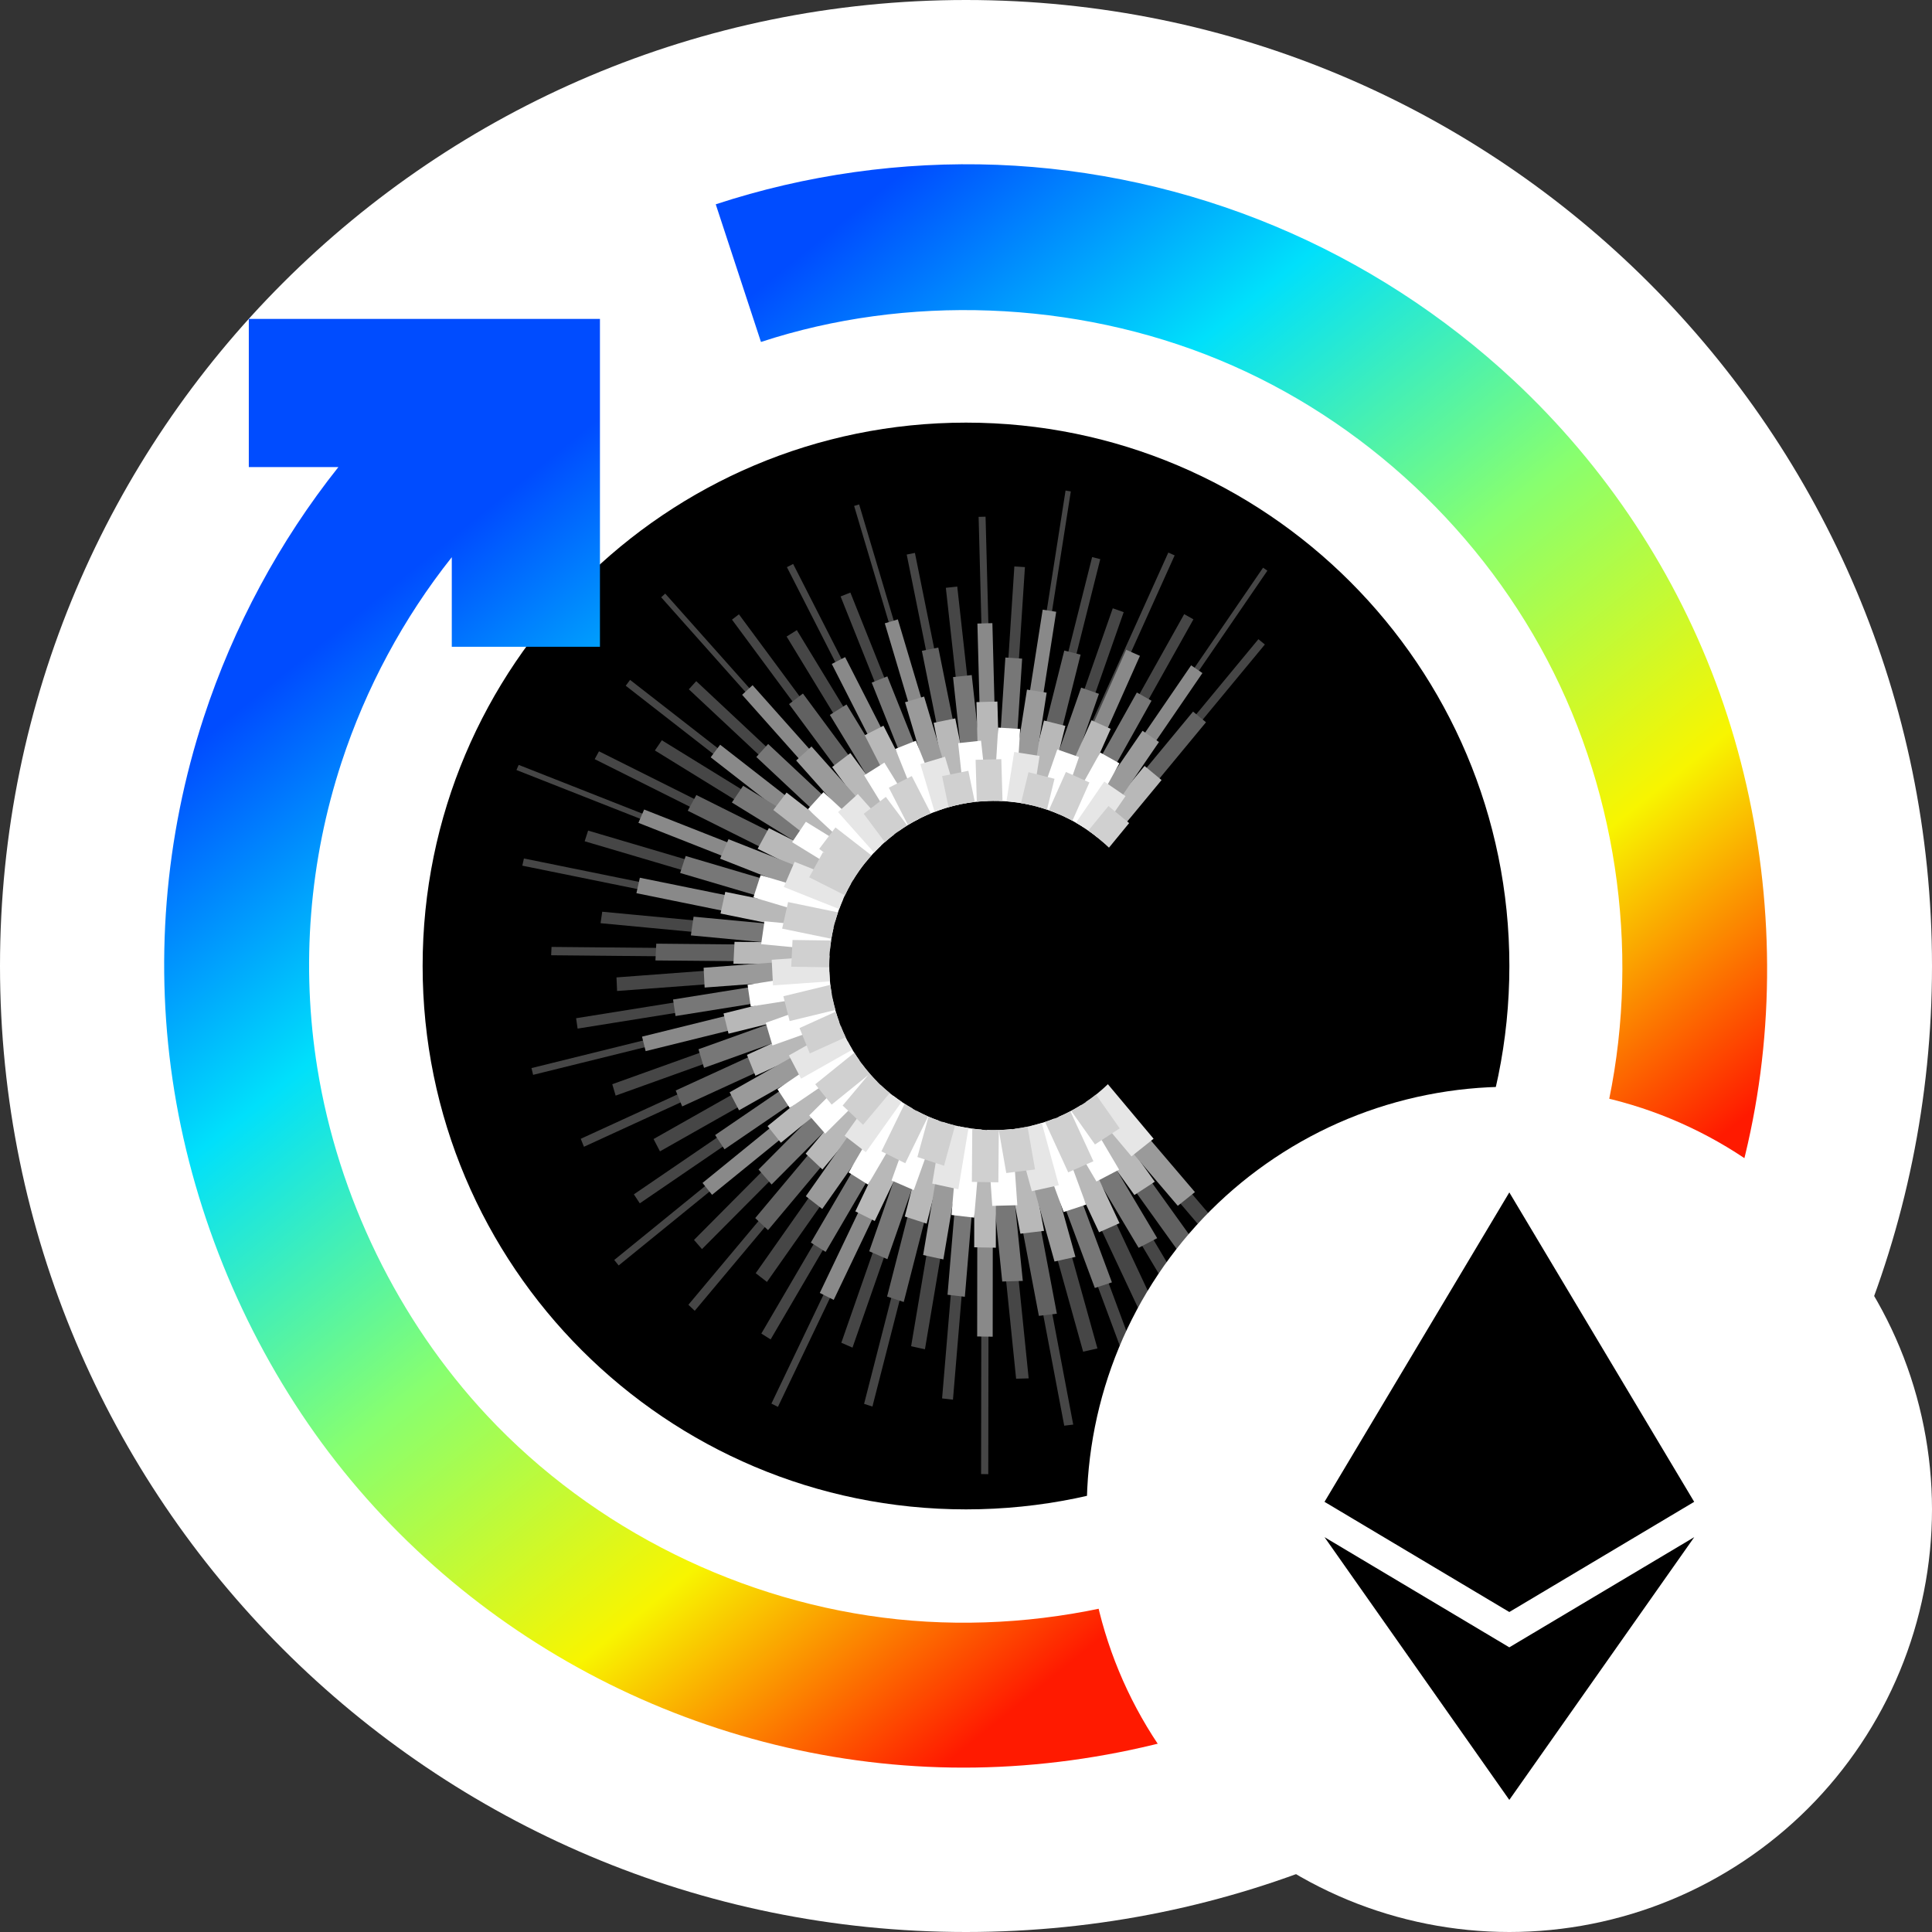 <svg width="32" height="32" viewBox="0 0 32 32" fill="none" xmlns="http://www.w3.org/2000/svg">
<rect x="0" y="0" width="32" height="32" fill="#333333" stroke="none"/>
<path d="M0 16C0 7.163 7.163 0 16 0V0C24.837 0 32 7.163 32 16V16C32 24.837 24.837 32 16 32V32C7.163 32 0 24.837 0 16V16Z" fill="white"/>
<g clip-path="url(#clip0_144_593254)">
<path d="M25 16C25 20.971 20.971 25 16 25C11.029 25 7 20.971 7 16C7 11.029 11.029 7 16 7C20.971 7 25 11.029 25 16Z" fill="black"/>
<path fill-rule="evenodd" clip-rule="evenodd" d="M17.649 8.125L17.736 8.139L16.926 13.304L16.839 13.29L17.649 8.125ZM18.089 9.227L18.224 9.261L17.193 13.363L17.058 13.329L18.089 9.227ZM16.976 9.393L16.801 9.382L16.549 13.265L16.723 13.276L16.976 9.393ZM16.209 8.561L16.324 8.558L16.448 13.264L16.332 13.267L16.209 8.561ZM18.612 10.139L18.431 10.075L17.271 13.387L17.452 13.45L17.452 13.45L17.526 13.483L19.456 9.199L19.351 9.152L17.584 13.072L18.612 10.139ZM15.018 9.185L15.154 9.158L15.99 13.304L15.854 13.331L15.018 9.185ZM14.23 8.355L14.147 8.38L15.639 13.391L15.723 13.366L14.23 8.355ZM13.923 9.879L14.085 9.815L15.528 13.428L15.366 13.492L13.923 9.879ZM13.137 9.341L13.034 9.394L15.171 13.588L15.274 13.535L13.137 9.341ZM15.666 9.736L15.855 9.715L16.241 13.189L16.052 13.21L15.666 9.736ZM14.868 13.73L14.753 13.818L12.124 10.263L12.239 10.175L14.868 13.73ZM14.58 13.97L14.647 13.908L11.018 9.832L10.951 9.893L14.58 13.97ZM14.493 14.055L14.37 14.189L11.409 11.417L11.532 11.282L14.493 14.055ZM14.23 14.37L14.303 14.273L10.436 11.261L10.364 11.358L13.649 13.917L10.962 12.261L10.847 12.43L14.101 14.436L14.174 14.326L14.23 14.37ZM15.107 13.575L14.938 13.68L13.029 10.543L13.198 10.437L15.107 13.575ZM13.985 14.641L14.056 14.511L9.921 12.444L9.85 12.574L13.985 14.641ZM13.924 14.77L13.887 14.855L8.554 12.754L8.591 12.669L13.924 14.77ZM13.785 15.146L13.842 14.97L9.741 13.757L9.684 13.934L13.785 15.146ZM13.757 15.252L13.731 15.371L8.651 14.338L8.678 14.219L13.757 15.252ZM20.95 10.675L20.843 10.587L18.146 13.846L18.253 13.934L20.95 10.675ZM20.92 9.403L20.992 9.452L18.038 13.766L17.965 13.716L20.92 9.403ZM19.767 10.258L19.614 10.172L17.715 13.568L17.867 13.653L19.767 10.258ZM15.491 18.652L15.629 18.697L14.45 23.297L14.312 23.252L15.491 18.652ZM16.151 18.794L15.972 18.773L15.604 23.162L15.784 23.183L16.151 18.794ZM16.258 18.8L16.377 18.802L16.369 24.417L16.25 24.415L16.258 18.8ZM15.41 18.622L15.225 18.542L13.935 22.24L14.12 22.321L15.41 18.622ZM15.694 18.716L15.924 18.767L15.32 22.348L15.091 22.298L15.694 18.716ZM13.667 15.865L13.674 15.726L9.135 15.684L9.129 15.822L13.667 15.865ZM13.682 16.201L13.707 16.373L9.567 17.037L9.542 16.865L13.682 16.201ZM13.757 16.585L13.729 16.473L8.803 17.691L8.83 17.803L13.757 16.585ZM13.709 15.454L13.681 15.644L9.947 15.291L9.975 15.101L13.709 15.454ZM13.676 16.155L13.665 15.93L10.211 16.189L10.221 16.414L13.676 16.155ZM13.814 16.938L13.867 17.069L9.672 18.994L9.619 18.862L13.814 16.938ZM14.122 17.523L14.025 17.375L10.499 19.782L10.597 19.931L14.122 17.523ZM14.185 17.607L14.259 17.698L10.247 20.96L10.174 20.869L14.185 17.607ZM13.785 16.858L13.729 16.67L10.141 17.958L10.197 18.147L13.785 16.858ZM13.893 17.13L14 17.334L10.931 19.07L10.825 18.866L13.893 17.13ZM14.551 18.077L14.445 17.977L11.402 21.611L11.507 21.711L14.551 18.077ZM14.829 18.294L14.982 18.391L12.764 22.185L12.61 22.088L14.829 18.294ZM15.183 18.495L15.076 18.442L12.777 23.248L12.885 23.302L15.183 18.495ZM14.252 17.763L14.385 17.916L11.627 20.689L11.495 20.537L14.252 17.763ZM14.788 18.267L14.602 18.123L12.517 21.088L12.703 21.233L14.788 18.267ZM16.72 18.822L16.869 18.803L17.776 23.596L17.627 23.614L16.72 18.822ZM17.402 18.668L17.224 18.726L18.8 22.97L18.978 22.911L17.402 18.668ZM16.422 18.835L16.631 18.83L17.038 22.83L16.83 22.836L16.422 18.835ZM17.176 18.741L16.939 18.794L17.94 22.388L18.177 22.335L17.176 18.741ZM17.439 18.656L17.677 18.551L17.652 18.51L17.841 18.412L19.962 21.974L19.773 22.072L17.708 18.603L19.14 21.655L18.896 21.762L17.439 18.656ZM18.047 18.281L17.919 18.364L20.843 22.444L20.972 22.361L18.047 18.281ZM18.301 18.085L18.107 18.241L20.594 21.157L20.789 21.002L18.301 18.085Z" fill="#464646"/>
<path fill-rule="evenodd" clip-rule="evenodd" d="M17.27 10.098L17.494 10.133L16.996 13.314L16.772 13.279L17.27 10.098ZM16.189 10.328L16.437 10.321L16.514 13.262L16.266 13.268L16.189 10.328ZM14.871 10.259L14.655 10.324L15.574 13.409L15.791 13.345L14.871 10.259ZM13.777 10.997L13.998 10.884L15.334 13.505L15.112 13.618L13.777 10.997ZM14.7 13.86L14.526 14.019L12.292 11.508L12.465 11.349L14.7 13.86ZM14.188 14.425L14.344 14.217L11.928 12.335L11.771 12.543L14.188 14.425ZM13.953 14.703L13.858 14.923L10.574 13.629L10.669 13.408L13.953 14.703ZM13.716 15.44L13.773 15.183L10.598 14.538L10.541 14.794L13.716 15.44ZM19.916 11.148L19.729 11.02L17.91 13.677L18.097 13.805L19.916 11.148ZM18.653 10.762L18.881 10.863L17.684 13.55L17.457 13.449L18.653 10.762ZM16.189 18.799L16.445 18.803L16.442 22.14L16.185 22.136L16.189 18.799ZM13.773 16.649L13.713 16.409L10.634 17.17L10.694 17.41L13.773 16.649ZM14.143 17.554L14.301 17.751L11.794 19.79L11.636 19.593L14.143 17.554ZM15.245 18.526L15.014 18.411L13.578 21.415L13.809 21.53L15.245 18.526Z" fill="#898989"/>
<path fill-rule="evenodd" clip-rule="evenodd" d="M15.541 10.726L15.269 10.78L15.786 13.345L16.058 13.291L15.541 10.726ZM17.898 10.843L17.628 10.775L16.991 13.313L17.261 13.38L17.898 10.843ZM14.696 13.862L14.926 13.686L13.299 11.487L13.069 11.662L14.696 13.862ZM14.092 14.446L13.95 14.706L11.391 13.428L11.534 13.168L14.092 14.446ZM19.761 11.786L19.975 11.963L18.307 13.979L18.093 13.802L19.761 11.786ZM15.422 18.629L15.698 18.719L14.969 21.565L14.693 21.475L15.422 18.629ZM13.664 15.934L13.677 15.657L10.87 15.63L10.856 15.908L13.664 15.934ZM13.787 16.872L13.894 17.135L11.299 18.326L11.192 18.062L13.787 16.872ZM14.605 18.127L14.393 17.927L12.509 20.175L12.721 20.375L14.605 18.127ZM16.645 18.831L16.944 18.794L17.505 21.759L17.207 21.795L16.645 18.831ZM18.112 18.239L17.854 18.406L19.663 20.93L19.921 20.763L18.112 18.239Z" fill="#616161"/>
<path fill-rule="evenodd" clip-rule="evenodd" d="M16.652 10.891L16.93 10.909L16.776 13.278L16.499 13.26L16.652 10.891ZM17.907 11.389L18.202 11.492L17.509 13.469L17.215 13.366L17.907 11.389ZM14.697 11.203L14.438 11.306L15.319 13.511L15.578 13.407L14.697 11.203ZM15.785 11.215L16.095 11.181L16.322 13.264L16.011 13.297L15.785 11.215ZM14.529 14.015L14.334 14.23L12.527 12.538L12.723 12.323L14.529 14.015ZM14.885 13.714L15.16 13.541L14.021 11.668L13.745 11.841L14.885 13.714ZM13.858 14.918L13.768 15.199L11.265 14.459L11.357 14.178L13.858 14.918ZM14.065 14.489L14.252 14.212L12.309 13.015L12.122 13.292L14.065 14.489ZM19.073 11.606L18.83 11.47L17.671 13.543L17.914 13.678L19.073 11.606ZM16.205 18.801L15.919 18.767L15.694 21.445L15.981 21.479L16.205 18.801ZM15.167 18.517L15.469 18.648L14.698 20.856L14.397 20.725L15.167 18.517ZM13.715 16.424L13.675 16.15L11.148 16.555L11.189 16.829L13.715 16.424ZM13.718 15.394L13.672 15.704L11.443 15.493L11.488 15.183L13.718 15.394ZM14.152 17.567L13.997 17.331L11.845 18.8L12 19.036L14.152 17.567ZM13.712 16.61L13.803 16.918L11.661 17.687L11.569 17.379L13.712 16.61ZM15.028 18.42L14.784 18.266L13.43 20.581L13.675 20.735L15.028 18.42ZM14.21 17.715L14.427 17.963L12.78 19.619L12.564 19.371L14.21 17.715ZM17.455 18.651L17.172 18.744L18.134 21.333L18.417 21.24L17.455 18.651ZM16.357 18.837L16.697 18.828L16.941 21.216L16.6 21.226L16.357 18.837ZM17.901 18.38L17.592 18.541L18.859 20.668L19.167 20.508L17.901 18.38Z" fill="#777777"/>
<path fill-rule="evenodd" clip-rule="evenodd" d="M16.52 11.62L16.173 11.629L16.216 13.27L16.564 13.26L16.52 11.62ZM17.646 12.023L17.292 11.934L16.949 13.302L17.302 13.391L17.646 12.023ZM15.465 11.972L15.822 11.899L16.101 13.282L15.743 13.354L15.465 11.972ZM14.633 12.02L14.323 12.178L15.068 13.64L15.378 13.482L14.633 12.02ZM14.66 13.889L14.961 13.659L14.085 12.473L13.783 12.704L14.66 13.889ZM14.376 14.177L14.156 14.466L14.104 14.425L13.927 14.747L12.549 14.058L12.735 13.716L14.017 14.358L12.809 13.416L13.028 13.127L14.376 14.177ZM13.784 15.132L13.704 15.491L11.934 15.131L12.013 14.772L13.784 15.132ZM18.958 12.687L19.239 12.92L18.34 14.006L18.059 13.774L18.958 12.687ZM18.397 12.072L18.079 11.93L17.412 13.429L17.729 13.57L18.397 12.072ZM15.741 18.733L15.379 18.615L14.986 20.149L15.348 20.267L15.741 18.733ZM16.137 18.798L16.496 18.804L16.494 20.666L16.136 20.659L16.137 18.798ZM13.662 15.978L13.679 15.614L12.166 15.6L12.148 15.963L13.662 15.978ZM13.701 16.361L13.784 16.696L12.067 17.121L11.984 16.786L13.701 16.361ZM13.911 17.176L13.771 16.831L12.372 17.472L12.512 17.818L13.911 17.176ZM14.111 17.515L14.332 17.79L12.934 18.927L12.713 18.652L14.111 17.515ZM14.637 18.158L14.36 17.896L13.344 19.108L13.622 19.37L14.637 18.158ZM14.969 18.388L15.29 18.549L14.489 20.224L14.167 20.064L14.969 18.388ZM16.99 18.789L16.599 18.837L16.901 20.434L17.293 20.387L16.99 18.789ZM17.391 18.677L17.73 18.527L18.543 20.26L18.204 20.41L17.391 18.677ZM18.152 18.213L17.814 18.433L18.789 19.793L19.127 19.573L18.152 18.213Z" fill="#B8B8B8"/>
<path fill-rule="evenodd" clip-rule="evenodd" d="M17.336 11.473L17.01 11.422L16.721 13.271L17.047 13.322L17.336 11.473ZM15.306 11.537L14.99 11.631L15.524 13.424L15.841 13.33L15.306 11.537ZM14.486 14.056L14.74 13.823L13.441 12.364L13.187 12.596L14.486 14.056ZM13.975 14.652L13.836 14.974L11.927 14.222L12.066 13.9L13.975 14.652ZM18.924 12.104L19.196 12.29L18.139 13.834L17.867 13.648L18.924 12.104ZM15.641 18.705L15.976 18.778L15.625 20.86L15.29 20.787L15.641 18.705ZM13.679 16.207L13.663 15.878L11.654 16.029L11.671 16.357L13.679 16.207ZM13.869 17.084L14.025 17.381L12.241 18.39L12.085 18.092L13.869 17.084ZM14.831 18.3L14.559 18.09L13.347 19.813L13.619 20.024L14.831 18.3ZM16.884 18.806L17.231 18.729L17.813 20.818L17.466 20.895L16.884 18.806ZM18.346 18.05L18.062 18.276L19.508 19.972L19.792 19.745L18.346 18.05Z" fill="#9A9A9A"/>
<path fill-rule="evenodd" clip-rule="evenodd" d="M15.282 13.531L14.83 12.404L15.169 12.269L15.621 13.397C15.505 13.434 15.391 13.479 15.282 13.531ZM13.639 13.12L14.592 14.006C14.5 14.094 14.413 14.188 14.334 14.287L14.333 14.286C14.26 14.377 14.193 14.472 14.132 14.571L13.12 13.949L13.348 13.611L14.115 14.084L13.383 13.402L13.639 13.12ZM16.461 13.264H16.459L16.533 12.051L16.897 12.074L16.823 13.288C16.703 13.272 16.582 13.264 16.461 13.264ZM18.223 12.464L18.541 12.643L17.95 13.705C17.848 13.638 17.742 13.579 17.632 13.526L18.223 12.464ZM12.598 14.495L13.96 14.902V14.904C13.909 15.021 13.866 15.143 13.832 15.266L12.479 14.863L12.598 14.495ZM12.382 16.312L13.737 16.096V16.098C13.741 16.219 13.754 16.34 13.775 16.46L12.435 16.671L12.382 16.312ZM16.135 20.168L15.76 20.124L15.885 18.656C16.009 18.682 16.134 18.7 16.26 18.709L16.135 20.168ZM17.092 18.645L17.091 18.643V18.645C17.091 18.645 17.091 18.645 17.092 18.645ZM17.092 18.645L17.617 20.075L17.989 19.953L17.464 18.526C17.343 18.575 17.218 18.614 17.092 18.645ZM14.377 19.621L14.056 19.419L14.799 18.152C14.899 18.229 15.005 18.299 15.115 18.361L14.377 19.621ZM12.877 18.04L14.041 17.247V17.249C14.099 17.358 14.163 17.463 14.235 17.564L13.08 18.351L12.877 18.04ZM12.662 15.259L13.806 15.369C13.777 15.494 13.757 15.62 13.745 15.748L12.607 15.638L12.662 15.259ZM17.512 12.413L17.872 12.539L17.543 13.486C17.426 13.436 17.305 13.393 17.183 13.36L17.512 12.413ZM15.87 12.309L16.249 12.268L16.358 13.265C16.23 13.27 16.104 13.284 15.979 13.306L15.87 12.309ZM14.648 12.631L15.221 13.562V13.563C15.102 13.623 14.989 13.692 14.881 13.769L14.313 12.842L14.648 12.631ZM12.683 16.941L13.79 16.546V16.547C13.817 16.675 13.853 16.8 13.898 16.923L12.794 17.316L12.683 16.941ZM16.347 18.715C16.385 18.718 16.423 18.718 16.461 18.718C16.562 18.718 16.662 18.712 16.762 18.701L16.85 19.962L16.435 19.973L16.347 18.715ZM17.53 18.5C17.66 18.444 17.786 18.379 17.905 18.304L18.536 19.373L18.161 19.569L17.53 18.5ZM15.135 19.712L14.767 19.552L15.181 18.399C15.3 18.462 15.422 18.517 15.548 18.561L15.135 19.712ZM13.668 18.777L13.403 18.475L14.268 17.614C14.348 17.722 14.436 17.824 14.53 17.919L13.668 18.777Z" fill="white"/>
<path d="M14.808 13.823L14.209 13.151L13.881 13.451L14.477 14.121C14.579 14.013 14.69 13.914 14.808 13.823ZM15.888 13.325L15.652 12.534L15.244 12.656L15.481 13.448C15.613 13.396 15.75 13.355 15.888 13.325ZM17.219 12.521L16.798 12.455L16.67 13.273C16.811 13.284 16.952 13.306 17.091 13.338L17.219 12.521ZM13.735 15.992C13.735 15.936 13.736 15.882 13.74 15.828L12.782 15.897L12.803 16.321L13.747 16.254C13.739 16.167 13.735 16.079 13.735 15.992ZM18.642 13.186L18.29 12.945L17.821 13.628C17.945 13.698 18.062 13.779 18.173 13.868L18.642 13.186ZM14.091 14.645L13.161 14.274L12.982 14.691L13.899 15.057C13.951 14.915 14.015 14.777 14.089 14.646L14.091 14.645ZM13.927 16.995L13.067 17.481L13.268 17.866L14.117 17.386C14.043 17.262 13.979 17.131 13.926 16.996L13.927 16.995ZM18.35 17.958C18.237 18.067 18.115 18.166 17.985 18.253L18.741 19.153L19.107 18.861L18.35 17.958ZM16.807 18.695L17.09 19.73L17.537 19.631L17.255 18.6C17.108 18.645 16.958 18.677 16.806 18.697L16.807 18.695ZM15.441 19.604L15.873 19.698L16.041 18.685C15.895 18.662 15.751 18.628 15.61 18.581L15.441 19.604ZM13.99 18.812L14.341 19.084L14.934 18.25C14.811 18.167 14.695 18.075 14.587 17.973L13.99 18.812Z" fill="#E6E6E6"/>
<path fill-rule="evenodd" clip-rule="evenodd" d="M13.661 14.132L13.569 14.06L13.838 13.705L14.434 14.168C14.362 14.248 14.294 14.332 14.232 14.42L14.232 14.42C14.142 14.55 14.063 14.686 13.995 14.829L13.403 14.531L13.63 14.116L13.661 14.132ZM15.039 13.665L14.722 13.047L15.102 12.854L15.418 13.472C15.287 13.526 15.16 13.59 15.039 13.665ZM17.655 12.786L18.044 12.96L17.762 13.594C17.637 13.526 17.506 13.468 17.372 13.42L17.655 12.786ZM16.179 13.28L16.159 12.585L16.585 12.574L16.605 13.269C16.558 13.265 16.51 13.265 16.461 13.265C16.367 13.265 16.273 13.27 16.179 13.28ZM13.053 14.941L13.88 15.112C13.831 15.254 13.794 15.401 13.769 15.549L12.955 15.381L13.053 14.941ZM17.31 18.584C17.455 18.537 17.595 18.478 17.729 18.407L18.11 19.234L17.693 19.418L17.31 18.584ZM16.104 18.695L16.104 18.695H16.103C16.103 18.695 16.104 18.695 16.104 18.695ZM16.104 18.695L16.097 19.576L16.536 19.583L16.543 18.717C16.529 18.717 16.516 18.718 16.502 18.718C16.488 18.719 16.475 18.719 16.461 18.719C16.342 18.719 16.223 18.711 16.104 18.695ZM13.775 18.296L13.503 17.959L14.15 17.437C14.227 17.559 14.313 17.675 14.408 17.784L14.407 17.784C14.508 17.9 14.618 18.007 14.737 18.104L14.295 18.63L13.957 18.311L14.383 17.804L13.775 18.296ZM13.753 16.312L13.755 16.312H13.753C13.753 16.312 13.753 16.312 13.753 16.312ZM13.753 16.312L12.975 16.501L13.079 16.912L13.838 16.728C13.799 16.592 13.771 16.453 13.753 16.312ZM14.994 19.267L14.599 19.07L14.983 18.283C15.107 18.363 15.237 18.433 15.372 18.492L14.994 19.267ZM14.656 13.948L14.306 13.479L14.672 13.199L15.026 13.672C14.895 13.754 14.771 13.846 14.656 13.948ZM17.341 13.411C17.201 13.363 17.057 13.326 16.911 13.302L17.035 12.79L17.466 12.899L17.341 13.411ZM13.766 15.578C13.745 15.715 13.734 15.853 13.734 15.992C13.734 16.001 13.734 16.011 13.735 16.021L13.105 16.012L13.127 15.569L13.766 15.578ZM18.36 13.35L18.702 13.633L18.368 14.04C18.262 13.937 18.148 13.842 18.026 13.758L18.36 13.35ZM15.711 13.37L15.604 12.855L16.039 12.767L16.146 13.283C15.999 13.3 15.854 13.329 15.711 13.37ZM16.667 19.429L16.543 18.718C16.703 18.713 16.862 18.695 17.019 18.663L17.144 19.37L16.667 19.429ZM18.136 18.956L17.743 18.4V18.399C17.888 18.322 18.025 18.232 18.153 18.131L18.546 18.689L18.136 18.956ZM15.636 19.308L15.195 19.164L15.379 18.496C15.521 18.557 15.668 18.606 15.819 18.642L15.636 19.308ZM13.243 17.028L13.843 16.756V16.756C13.886 16.902 13.94 17.043 14.006 17.18L13.413 17.448L13.243 17.028Z" fill="#D0D0D0"/>
</g>
<path fill-rule="evenodd" clip-rule="evenodd" d="M11.855 3.384C13.345 2.894 14.938 2.67 16.516 2.73C18.095 2.791 19.658 3.136 21.113 3.744C22.569 4.352 23.915 5.223 25.068 6.298C26.592 7.719 27.775 9.498 28.485 11.487C29.195 13.476 29.432 15.676 29.158 17.771C28.884 19.866 28.1 21.855 26.914 23.566C25.728 25.277 24.14 26.708 22.275 27.7C20.41 28.692 18.267 29.244 16.154 29.276C14.042 29.308 11.96 28.82 10.095 27.895C8.231 26.97 6.584 25.606 5.333 23.904C4.082 22.201 3.227 20.159 2.888 18.075C2.549 15.991 2.725 13.865 3.375 11.881C3.866 10.382 4.628 8.964 5.605 7.736H4.121V5.282H9.937V10.713H7.483V9.229C6.683 10.236 6.059 11.397 5.657 12.626C5.124 14.251 4.981 15.995 5.257 17.697C5.599 19.814 6.589 21.865 8.067 23.446C9.834 25.336 12.3 26.554 14.866 26.821C17.432 27.087 20.099 26.403 22.218 24.929C24.336 23.454 25.905 21.19 26.542 18.69C27.179 16.189 26.884 13.452 25.735 11.142C24.587 8.832 22.584 6.948 20.189 5.959C17.795 4.969 15.008 4.874 12.604 5.664L11.855 3.384Z" fill="url(#paint0_linear_144_593254)"/>
<path fill-rule="evenodd" clip-rule="evenodd" d="M32 25C32 24.084 31.818 23.168 31.467 22.321C31.117 21.475 30.598 20.698 29.95 20.05C29.302 19.402 28.525 18.883 27.679 18.533C26.832 18.182 25.916 18 25 18C24.084 18 23.168 18.182 22.321 18.533C21.475 18.883 20.698 19.402 20.05 20.05C19.402 20.698 18.883 21.475 18.533 22.321C18.182 23.168 18 24.084 18 25C18 25.916 18.182 26.832 18.533 27.679C18.883 28.525 19.402 29.302 20.05 29.95C20.698 30.598 21.475 31.117 22.321 31.467C23.168 31.818 24.084 32 25 32C25.916 32 26.832 31.818 27.679 31.467C28.525 31.117 29.302 30.598 29.95 29.95C30.598 29.302 31.117 28.525 31.467 27.679C31.818 26.832 32 25.916 32 25Z" fill="white"/>
<path fill-rule="evenodd" clip-rule="evenodd" d="M21.938 24.875L24.999 19.75L28.061 24.875L24.999 26.7L21.938 24.875ZM24.999 29.812L21.938 25.46L24.999 27.285L28.062 25.46L24.999 29.812Z" fill="black"/>
<defs>
<linearGradient id="paint0_linear_144_593254" x1="2.044" y1="13.297" x2="15.222" y2="29.576" gradientUnits="userSpaceOnUse">
<stop stop-color="#004CFF"/>
<stop offset="0.252" stop-color="#00E0FB"/>
<stop offset="0.506" stop-color="#87FF70"/>
<stop offset="0.755" stop-color="#F8F500"/>
<stop offset="1" stop-color="#FF1A00"/>
</linearGradient>
<clipPath id="clip0_144_593254">
<rect width="18" height="18" fill="white" transform="translate(7 7)"/>
</clipPath>
</defs>
</svg>
